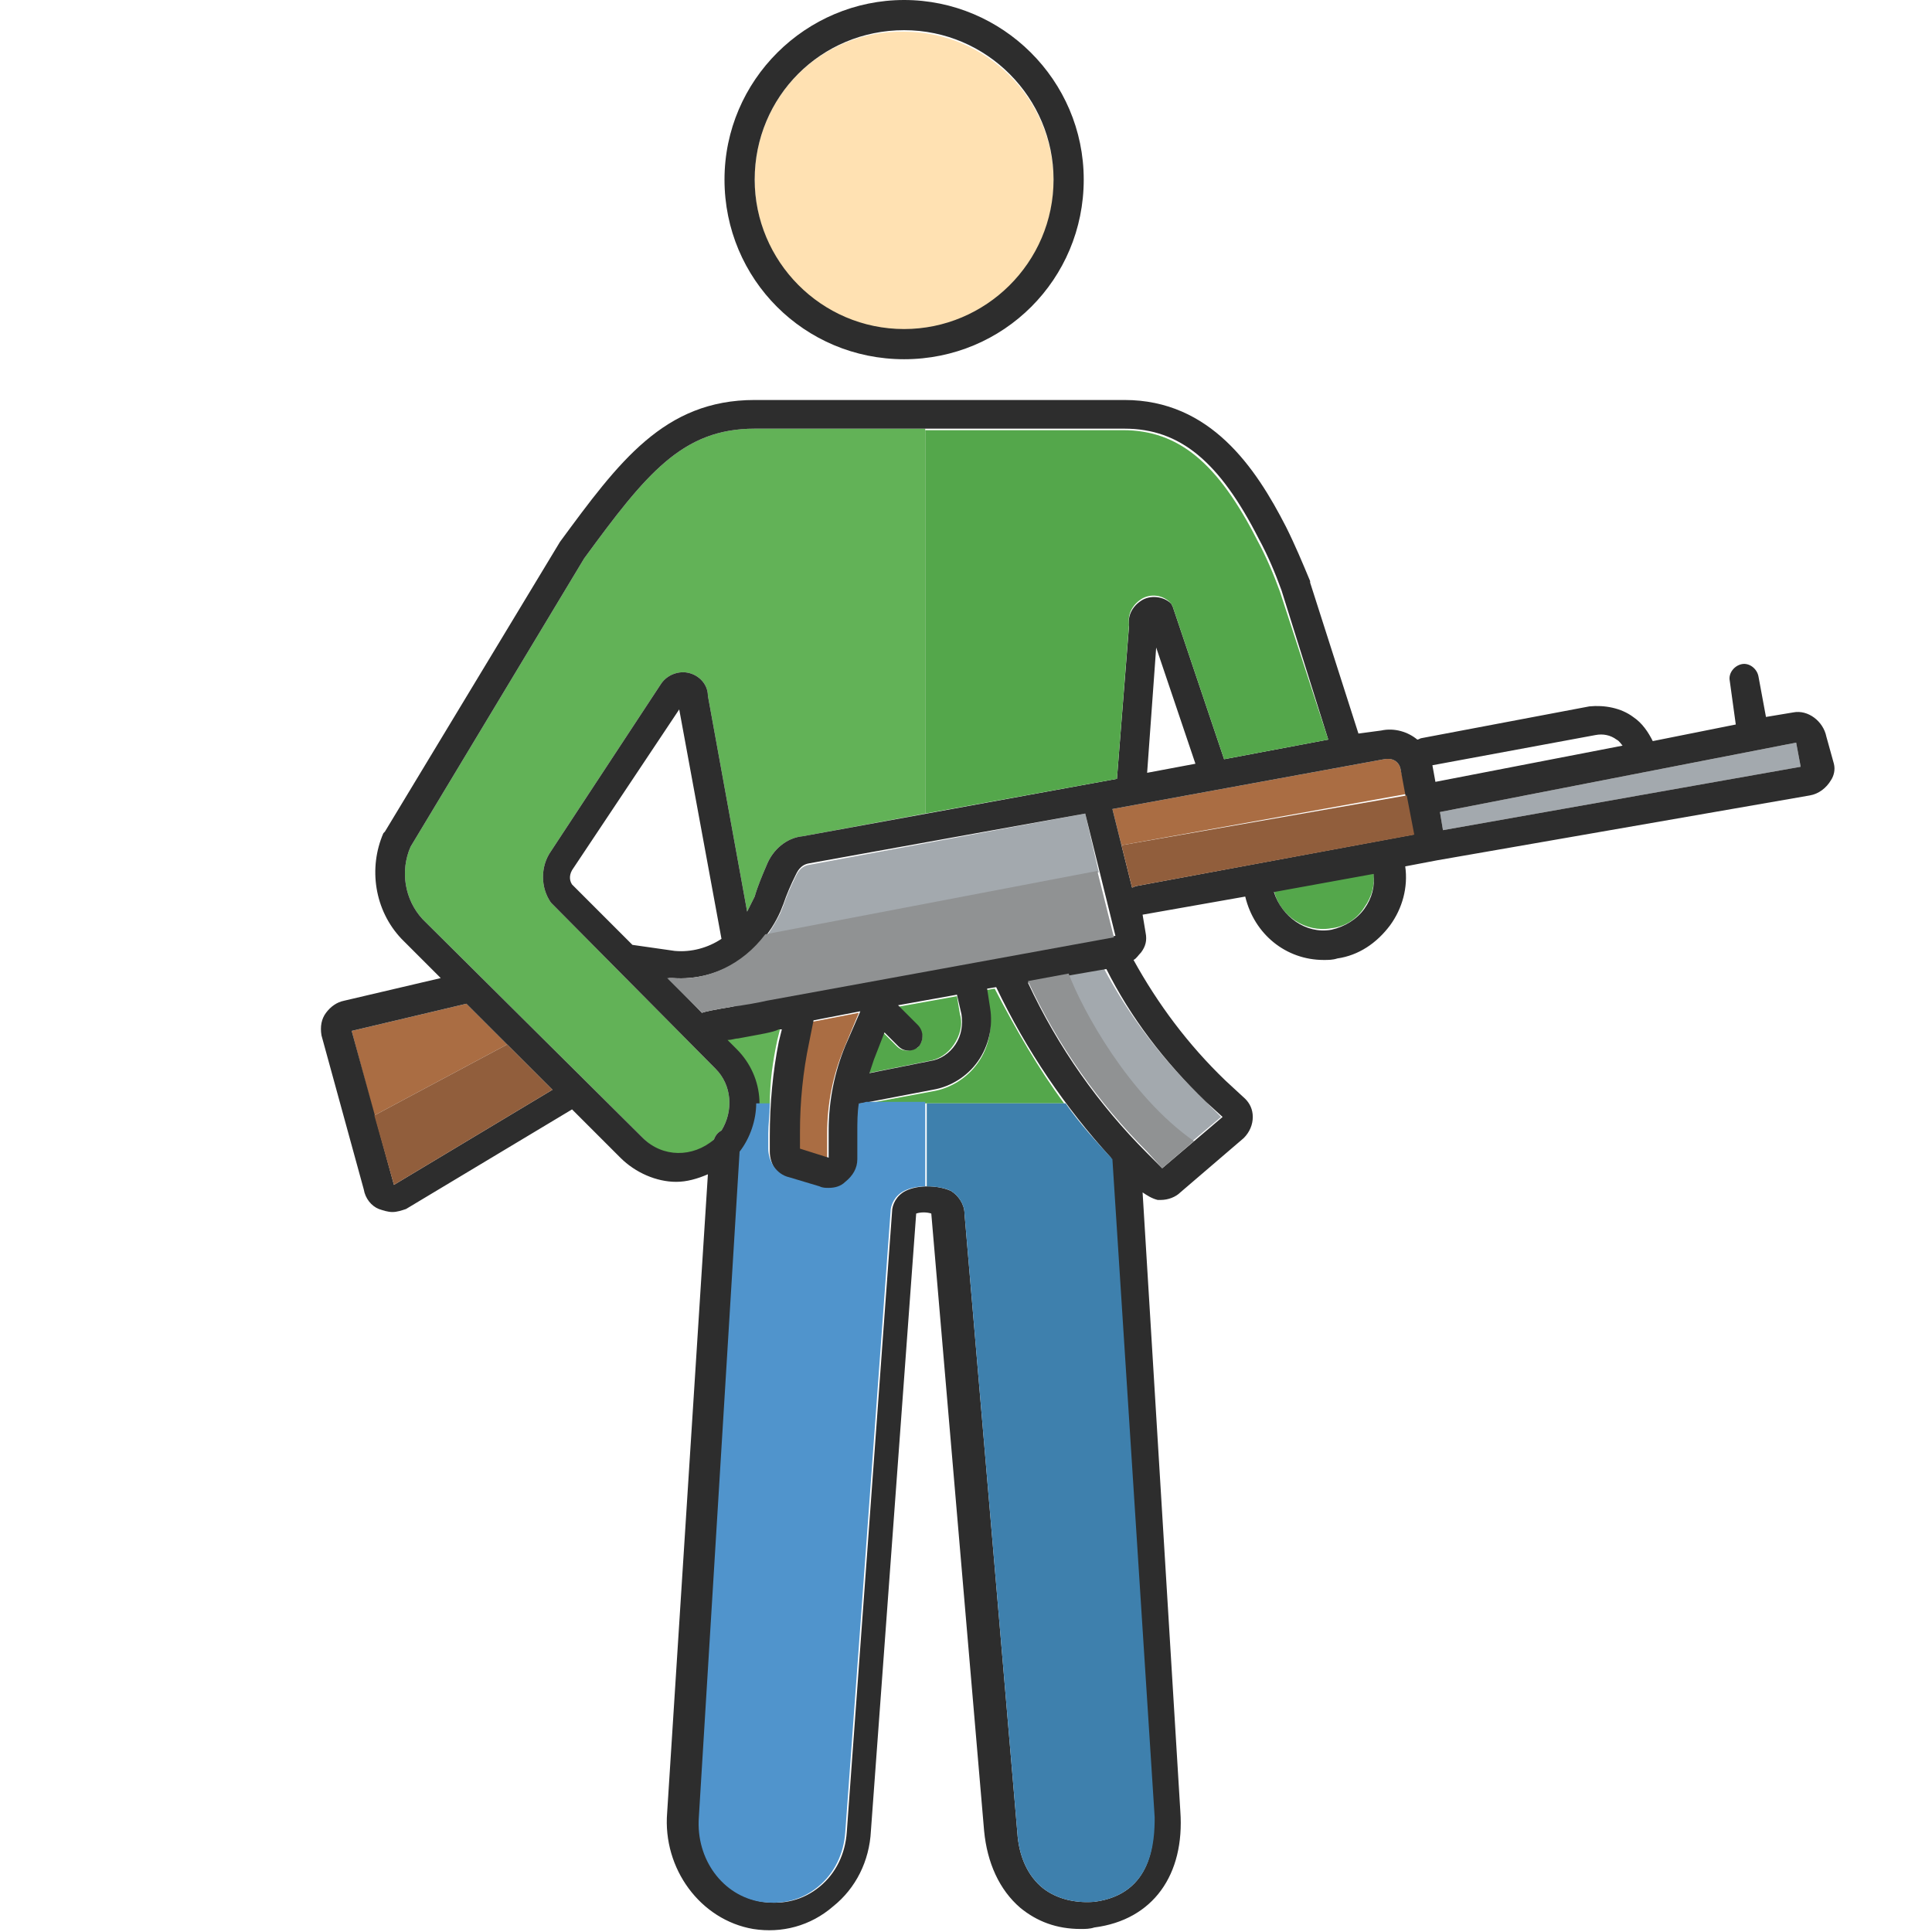 <?xml version="1.0" encoding="utf-8"?>
<!-- Generator: Adobe Illustrator 18.1.0, SVG Export Plug-In . SVG Version: 6.00 Build 0)  -->
<svg version="1.1" baseProfile="tiny" id="Layer_1" xmlns="http://www.w3.org/2000/svg" xmlns:xlink="http://www.w3.org/1999/xlink"
	 x="0px" y="0px" viewBox="0 0 128 128" xml:space="preserve">
<g>
	<polygon fill="#AA6D43" points="33.6,69.2 24.8,73.9 23.3,68.3 30.9,66.5 	"/>
	<path fill="#54A74B" d="M60.1,69.6c-0.3,0-0.5-0.1-0.7-0.3l-0.9-0.9l-0.7,1.8c-0.1,0.3-0.2,0.6-0.3,0.9l4-0.8
		c0.7-0.1,1.3-0.5,1.7-1.1c0.4-0.6,0.6-1.3,0.4-2L63.4,66l-3.9,0.7l1.3,1.3c0.4,0.4,0.4,1,0,1.4C60.6,69.5,60.3,69.6,60.1,69.6z"/>
	<path fill="#62B257" d="M61.3,28.5v25.4l-8.1,1.5c-1.1,0.1-2,0.9-2.4,1.9c-0.3,0.7-0.6,1.4-0.8,2.1l-0.2,0.4
		c-0.1,0.2-0.2,0.4-0.3,0.6l-2.6-14.3c0-0.7-0.5-1.3-1.2-1.5c-0.7-0.2-1.5,0.1-1.9,0.7l-7.3,11.1c-0.7,1-0.7,2.4,0,3.4l10.9,11
		c1.1,1.1,1.2,2.8,0.4,4.1c-0.2,0.1-0.4,0.3-0.5,0.6c-1.3,1.3-3.3,1.3-4.6,0L28,60.9c-1.2-1.3-1.5-3.2-0.8-4.8L38.7,37
		c4.1-5.6,6.5-8.6,11.3-8.6H61.3z"/>
	<path fill="#A3A9AE" d="M72.8,57.8l-22,4.2c0.3-0.4,0.6-0.9,0.9-1.5l0.2-0.5c0.2-0.6,0.5-1.3,0.8-1.9c0.1-0.2,0.3-0.7,0.9-0.8
		l18.3-3.4L72.8,57.8z"/>
	<path fill="#AA6D43" d="M56.9,67.1l-3.1,0.6l-0.3,1.5c-0.4,1.9-0.6,3.9-0.6,5.9v1c0,0,0,0,0,0.1l1.9,0.6l0-1.7c0-2,0.4-3.9,1.1-5.6
		L56.9,67.1z"/>
	<path fill="#FFE1B2" d="M59.9,21.9c5.5,0,9.9-4.5,9.9-9.9c0-5.5-4.5-9.9-9.9-9.9C54.4,2,50,6.4,50,11.9
		C50,17.4,54.4,21.9,59.9,21.9z"/>
	<path fill="#A3A9AE" d="M80.9,74l-1.9,1.6c-4.3-3-7.3-8.8-8.4-11l2.5-0.5c1.7,3.2,3.9,6.1,6.7,8.8L80.9,74z"/>
	<path fill="#AA6D43" d="M93.2,52.6L74.3,56l-0.6-2.4l18-3.3c0.5-0.1,1,0.1,1.1,0.7L93.2,52.6z"/>
	<path fill="#54A74B" d="M84.4,59c0.4,1.7,2.1,2.8,3.8,2.5c0.9-0.1,1.7-0.6,2.2-1.4c0.5-0.7,0.7-1.5,0.6-2.3L84.4,59z"/>
	<path fill="#62B257" d="M51.5,68.1l0.2,0l-0.2,0.8c-0.3,1.4-0.5,2.8-0.5,4.3h-0.9c0-1.3-0.5-2.6-1.5-3.7l-0.6-0.6
		c0.2-0.1,0.5-0.1,0.7-0.1C50.5,68.4,51.2,68.2,51.5,68.1z"/>
	<path fill="#54A74B" d="M70.5,73.1h-13l4.3-0.8c1.2-0.2,2.3-0.9,3-1.9c0.7-1,1-2.3,0.7-3.5l-0.2-1.3l0.6-0.1
		C67.3,68.2,68.8,70.8,70.5,73.1z"/>
	<polygon fill="#A3A9AE" points="95.4,53.8 95.6,55 119.3,50.8 119,49.2 	"/>
	<path fill="#2D2D2D" d="M59.9,23.8c6.6,0,11.9-5.3,11.9-11.9S66.4,0,59.9,0S48,5.3,48,11.9S53.3,23.8,59.9,23.8z M59.9,2
		c5.5,0,9.9,4.5,9.9,9.9c0,5.5-4.5,9.9-9.9,9.9c-5.5,0-9.9-4.5-9.9-9.9C50,6.4,54.4,2,59.9,2z"/>
	<path fill="#2D2D2D" d="M121,48.8c-0.2-1-1.2-1.8-2.2-1.6l-1.8,0.3l-0.5-2.7c-0.1-0.5-0.6-0.9-1.1-0.8c-0.5,0.1-0.9,0.6-0.8,1.1
		L115,48l-5.5,1.1c-0.3-0.6-0.7-1.2-1.3-1.6c-0.8-0.6-1.9-0.8-2.9-0.7l-11.1,2.1c-0.1,0-0.2,0.1-0.3,0.1c-0.6-0.5-1.5-0.8-2.4-0.6
		L90,48.6l-3.2-10l0-0.1c-0.5-1.2-1-2.4-1.6-3.6c-2-3.9-5-8.4-10.7-8.4H50c-6,0-9,4.1-12.9,9.4L25.5,55.1l-0.1,0.1
		c-1,2.3-0.6,5.1,1.2,7l2.6,2.6l-6.4,1.5c-0.5,0.1-0.9,0.4-1.2,0.8c-0.3,0.4-0.4,0.9-0.3,1.5l2.8,10.2c0.1,0.6,0.5,1.1,1,1.3
		c0.3,0.1,0.6,0.2,0.9,0.2c0.3,0,0.6-0.1,0.9-0.2l11-6.6l3.2,3.2c1,1,2.4,1.6,3.7,1.6c0.7,0,1.4-0.2,2.1-0.5l-2.7,42.3
		c-0.3,3.7,2.2,7.1,5.7,7.7c1.9,0.3,3.8-0.2,5.3-1.5c1.5-1.2,2.4-3,2.5-5l3-40.9c0.3-0.1,0.7-0.1,1,0l3.5,40.9
		c0.2,2.1,1,3.9,2.4,5.1c1.1,0.9,2.4,1.4,4,1.4c0.3,0,0.6,0,0.9-0.1c3.9-0.5,6-3.5,5.7-7.7L75.7,79c0.3,0.2,0.6,0.4,1,0.5
		c0.1,0,0.2,0,0.2,0c0.5,0,1-0.2,1.3-0.5l4.2-3.6c0.4-0.4,0.6-0.9,0.6-1.4c0-0.5-0.2-0.9-0.5-1.2l-1.3-1.2c-2.5-2.4-4.5-5.1-6.1-8
		c0.2-0.1,0.3-0.3,0.5-0.5c0.3-0.4,0.4-0.8,0.3-1.3l-0.2-1.2l6.8-1.2c0.6,2.5,2.7,4.2,5.2,4.2c0.3,0,0.6,0,0.9-0.1
		c1.4-0.2,2.6-1,3.5-2.2c0.8-1.1,1.2-2.5,1-3.9l2.1-0.4l24.7-4.3c0.6-0.1,1.1-0.5,1.4-1c0.2-0.3,0.3-0.7,0.2-1.1L121,48.8z
		 M26.1,78.5l-2.8-10.2l7.6-1.8l5.7,5.7L26.1,78.5z M42.6,75.4L28,60.9c-1.2-1.3-1.5-3.2-0.8-4.8L38.7,37c4.1-5.6,6.5-8.6,11.3-8.6
		h24.5c3.7,0,6.3,2.2,8.9,7.3c0.6,1.1,1.1,2.3,1.5,3.4L88,49l-6.9,1.3l-3.4-10.1L77.6,40c-0.5-0.5-1.4-0.6-2-0.2
		c-0.6,0.4-0.9,1-0.8,1.7L74,51.6l-20.8,3.8c-1.1,0.1-2,0.9-2.4,1.9c-0.3,0.7-0.6,1.4-0.8,2.1l-0.2,0.4c-0.1,0.2-0.2,0.4-0.3,0.6
		l-2.6-14.3c0-0.7-0.5-1.3-1.2-1.5c-0.7-0.2-1.5,0.1-1.9,0.7l-7.3,11.1c-0.7,1-0.7,2.4,0,3.4l10.9,11c1.1,1.1,1.2,2.8,0.4,4.1
		c-0.2,0.1-0.4,0.3-0.5,0.6C45.9,76.7,43.9,76.7,42.6,75.4z M79.2,50.6L76,51.2l0.6-8.3L79.2,50.6z M60.8,67.9l-1.3-1.3l3.9-0.7
		l0.3,1.3c0.1,0.7,0,1.4-0.4,2c-0.4,0.6-1,1-1.7,1.1l-4,0.8c0.1-0.3,0.2-0.6,0.3-0.9l0.7-1.8l0.9,0.9c0.2,0.2,0.4,0.3,0.7,0.3
		c0.3,0,0.5-0.1,0.7-0.3C61.2,68.9,61.2,68.3,60.8,67.9z M50.8,66.2L50.8,66.2c-0.5,0.1-1.6,0.3-2.3,0.5c-1.2,0.2-1.7,0.3-2,0.4
		l-2.2-2.3l0.3,0c3,0.2,5.8-1.5,7.1-4.4l0.2-0.5c0.2-0.6,0.5-1.3,0.8-1.9c0.1-0.2,0.3-0.7,0.9-0.8l18.3-3.3l2,8.1L50.8,66.2z
		 M54.9,76.7l-1.9-0.6c0,0,0,0,0-0.1v-1c0-2,0.2-4,0.6-5.9l0.3-1.5l3.1-0.6l-1,2.3c-0.7,1.7-1.1,3.6-1.1,5.6L54.9,76.7z M41.9,62.6
		l-4-4c-0.2-0.3-0.2-0.7,0.1-1.1l7-10.5l2.8,15.2c-0.9,0.6-2,0.9-3.1,0.8L41.9,62.6z M76.4,120.4c0.1,1.5,0,5.1-3.9,5.6
		c-1.3,0.1-2.5-0.2-3.4-0.9c-1-0.8-1.6-2.1-1.7-3.7l-3.5-41c0-0.6-0.4-1.2-0.9-1.5c-0.9-0.4-2.2-0.4-3,0c-0.6,0.3-0.9,0.9-0.9,1.4
		l-3,41.1c-0.1,1.4-0.7,2.7-1.8,3.6c-1.1,0.9-2.4,1.2-3.8,1c-2.5-0.4-4.3-2.8-4.1-5.6l2.8-44.1c1.6-2,1.5-4.9-0.4-6.8l-0.6-0.6
		c0.3,0,0.5-0.1,0.7-0.1c1.6-0.3,2.3-0.4,2.7-0.6l0.2,0l-0.2,0.8c-0.4,2-0.6,4.1-0.6,6.3v1c0,0.8,0.5,1.7,1.4,1.9l2,0.6
		c0.2,0.1,0.4,0.1,0.6,0.1c0.4,0,0.8-0.1,1.1-0.4c0.5-0.4,0.8-0.9,0.8-1.6V75c0-0.6,0.1-1.3,0.1-1.9c0,0,0.1,0,0.1,0l4.7-0.9
		c1.2-0.2,2.3-0.9,3-1.9c0.7-1,1-2.3,0.8-3.5l-0.2-1.3l0.6-0.1c2,4.2,4.6,8,7.6,11.3L76.4,120.4z M79.9,73l1.1,1l-4,3.4l-1-1
		c-3.2-3.2-5.9-7-7.9-11.3l5.2-0.9C74.9,67.4,77.1,70.3,79.9,73z M90.4,60.2c-0.5,0.7-1.3,1.2-2.2,1.4c-1.7,0.3-3.3-0.9-3.8-2.5
		l6.6-1.2C91.1,58.7,90.9,59.5,90.4,60.2z M75.3,58.7c-0.1,0-0.2,0.1-0.3,0.1l-1.3-5.2l18-3.3c0.5-0.1,1,0.1,1.1,0.7l0.8,4.3
		L75.3,58.7z M94.9,50.7l10.8-2c0.5-0.1,1,0,1.4,0.3c0.2,0.1,0.3,0.3,0.4,0.4l-12.4,2.4L94.9,50.7z M95.6,55l-0.2-1.2l23.6-4.6
		l0.3,1.6L95.6,55z"/>
	<path fill="#3E80AD" d="M72.5,126c-1.3,0.1-2.5-0.2-3.4-0.9c-1-0.8-1.6-2.1-1.7-3.7l-3.5-41c0-0.6-0.4-1.2-0.9-1.5
		c-0.4-0.2-1-0.3-1.6-0.3v-5.5h9.2c0.9,1.3,2,2.5,3.1,3.7l2.8,43.6C76.5,121.9,76.4,125.5,72.5,126z"/>
	<path fill="#5094CC" d="M61.3,73.1v5.5c-0.5,0-1,0.1-1.4,0.3c-0.6,0.3-0.9,0.9-0.9,1.4l-3,41.1c-0.1,1.4-0.7,2.7-1.8,3.6
		c-1.1,0.9-2.4,1.2-3.8,1c-2.5-0.4-4.3-2.8-4.1-5.6L49,76.3c0.7-0.9,1.1-2.1,1.1-3.2H51c0,0.7-0.1,1.4-0.1,2v1
		c0,0.8,0.5,1.7,1.4,1.9l2,0.6c0.2,0.1,0.4,0.1,0.6,0.1c0.4,0,0.8-0.1,1.1-0.4c0.5-0.4,0.8-0.9,0.8-1.5V75c0-0.6,0-1.3,0.1-1.9
		c0,0,0.1,0,0.1,0l0.4-0.1H61.3z"/>
	<path fill="#54A74B" d="M88,49l-6.9,1.3l-3.4-10.1L77.6,40c-0.5-0.6-1.4-0.7-2-0.3c-0.6,0.4-0.9,1-0.8,1.7L74,51.6l-12.7,2.3V28.5
		h13.1c3.7,0,6.3,2.2,8.9,7.3c0.6,1.1,1.1,2.3,1.5,3.4L88,49z"/>
	<path fill="#909293" d="M73.8,62.1l-23,4.2l0,0c-0.4,0.1-1.5,0.3-2.3,0.4c-1.2,0.2-1.7,0.3-2,0.4l-2.3-2.3l0.3,0
		c2.4,0.2,4.7-0.9,6.2-2.9l22-4.2L73.8,62.1z"/>
	<path fill="#909293" d="M79.1,75.6l-2.1,1.8l-1-1.1c-3.2-3.2-5.9-7-7.9-11.3l2.7-0.5C71.7,66.9,74.8,72.6,79.1,75.6z"/>
	<polygon fill="#915E3C" points="36.6,72.2 26.1,78.5 24.8,73.9 33.6,69.2 	"/>
	<path fill="#915E3C" d="M93.7,55.3l-18.4,3.4c-0.1,0-0.2,0.1-0.3,0.1L74.3,56l18.9-3.3L93.7,55.3z"/>
</g>
</svg>
